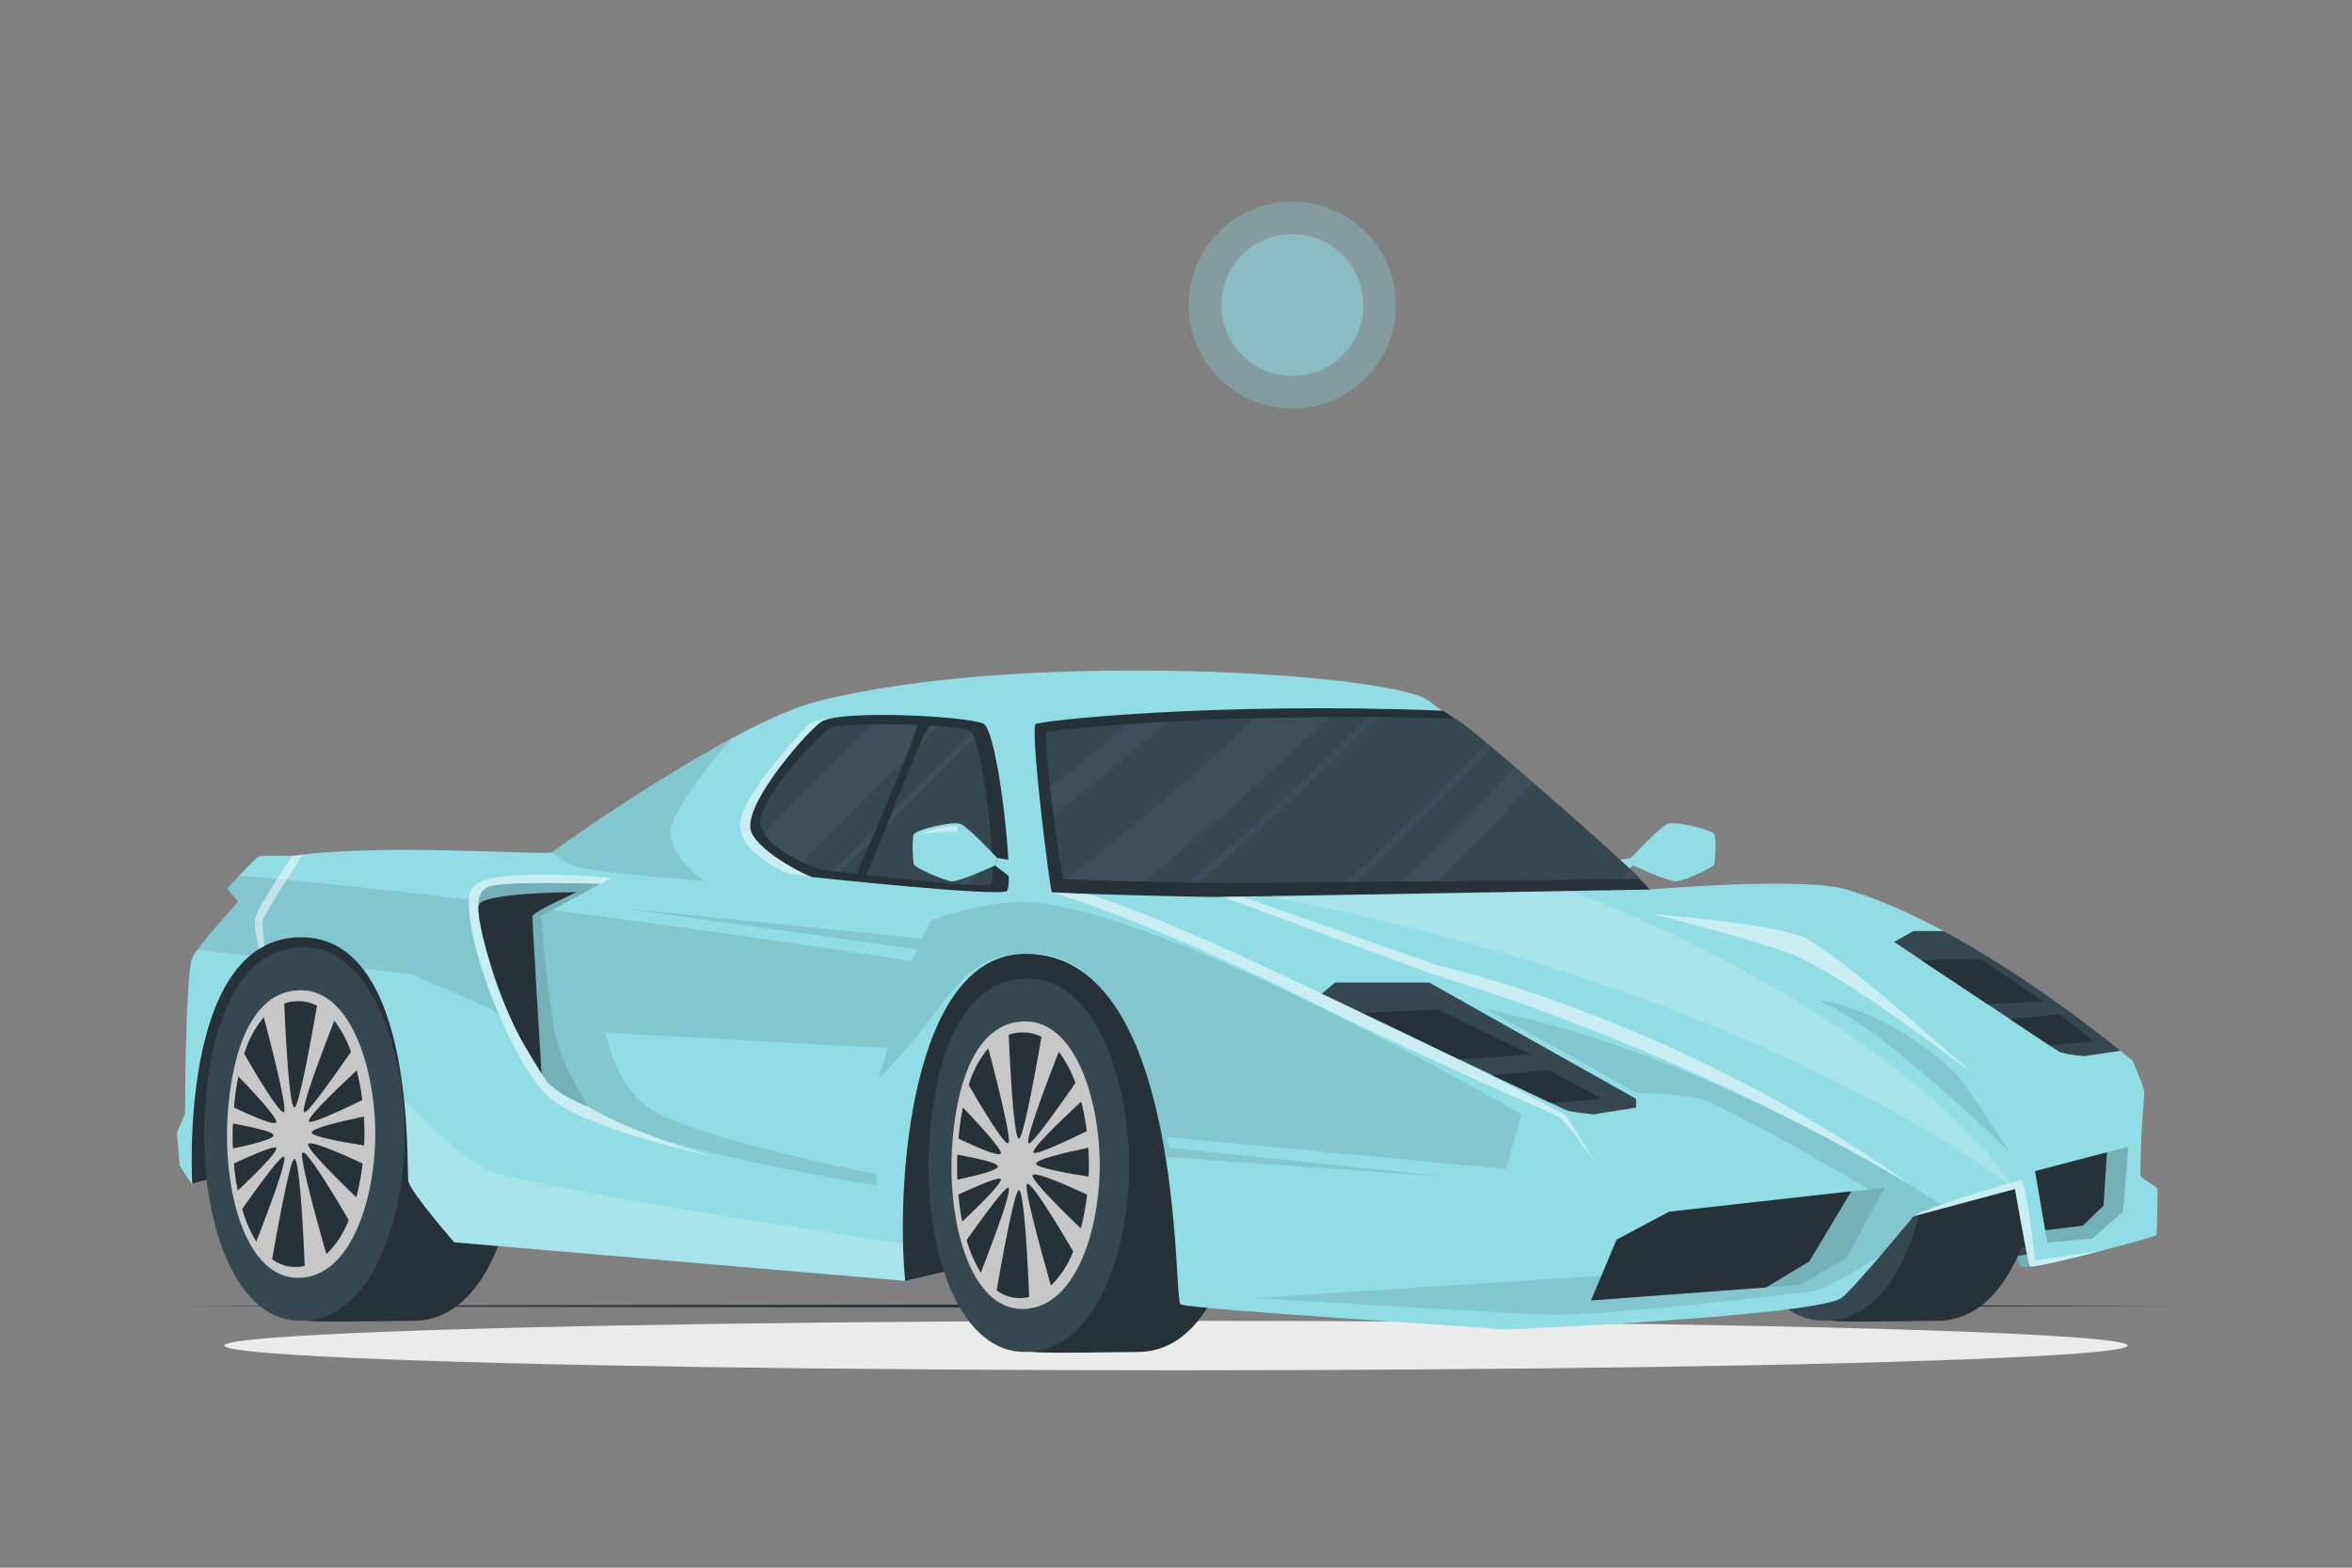 <svg xmlns="http://www.w3.org/2000/svg" viewBox="0 0 750 500"><rect x="0" y="0" width="750" height="500" fill="#808080" stroke="none"/><g id="freepik--Shadow--inject-35"><ellipse cx="375" cy="429.15" rx="303.49" ry="7.89" style="fill:#ebebeb"></ellipse></g><g id="freepik--Floor--inject-35"><path d="M58.31,416.55c202.89-.61,430.49-.62,633.38,0-202.89.62-430.49.61-633.38,0Z" style="fill:#263238"></path></g><g id="freepik--Sun--inject-35"><circle cx="412.09" cy="97.3" r="33.02" transform="translate(-2.45 11.04) rotate(-1.53)" style="fill:#92DCE5;opacity:0.3"></circle><circle cx="412.09" cy="97.3" r="22.64" style="fill:#92DCE5;opacity:0.5"></circle></g><g id="freepik--Car--inject-35"><path d="M520.78,276.06l-.71-2.42s9-9.61,11.53-10.79,14.19,1.78,15,3.17.3,8.53.09,9.6-9.89,5.39-12.24,5.49S520.78,276.06,520.78,276.06Z" style="fill:#92DCE5"></path><path d="M520.07,273.64l.71,2.42s-6,4.5-6.19,4.76.15,1.55.15,1.55h-6.05v-8.73a14.32,14.32,0,0,0,2.82,1.21C512.38,275,520.07,273.64,520.07,273.64Z" style="fill:#92DCE5"></path><path d="M288.64,408.52l22.59-5.32,45.23-102.36s-42.43-22.2-60.39,13.65S288.64,408.52,288.64,408.52Z" style="fill:#263238"></path><path d="M60.84,377.51l22.59-5.33L134,290.62s-42.43-22.2-60.4,13.65S60.84,377.51,60.84,377.51Z" style="fill:#263238"></path><path d="M622.69,384.53s11.31,3.1,17.4,11.76c3.58,5.1,4.2,7.68,4.2,7.68h3.31L644,374.86Z" style="fill:#92DCE5"></path><g style="opacity:0.2"><path d="M622.69,384.53s11.31,3.1,17.4,11.76c3.58,5.1,4.2,7.68,4.2,7.68h3.31L644,374.86Z"></path></g><path d="M583.09,409.82l64.51-12s-12.89-14.24-32.26-14.13S583.09,409.82,583.09,409.82Z" style="fill:#263238"></path><polygon points="647.6 397.86 583.09 409.82 583.09 411.88 647.4 399.89 647.6 397.86" style="fill:#37474f"></polygon><path d="M396,374.81c-.69,25.32-10.76,56.38-33.18,56.38-2.2,0-32.23.58-34.2-.07-18.07-6-28.78-39-26.75-68,1.58-22.64,8.77-48,27.68-51,1.26-.2,32.85,0,34.22,0C386.39,312.06,396.74,347.57,396,374.81Z" style="fill:#263238"></path><path d="M360,374.81c-.7,25.32-10.76,56.38-33.19,56.38s-32.68-35.89-30.43-68.1c1.69-24.15,9.48-51,31.38-51C350.39,312.06,360.74,347.57,360,374.81Z" style="fill:#37474f"></path><path d="M350.65,374.08c-.57,19.5-8.07,43.41-24.65,43.41s-24.08-27.63-22.35-52.44c1.3-18.59,7.12-39.29,23.31-39.29C343.69,325.76,351.26,353.1,350.65,374.08Z" style="fill:#c7c7c7"></path><path d="M321.66,330c.34,7.93,1.53,33.17,3.25,33.17,1.45,0,5.7-23.83,7.2-32.45a12.67,12.67,0,0,0-5.86-1.44A14.43,14.43,0,0,0,321.66,330Z" style="fill:#263238"></path><path d="M328,364.64c.91.69,9-10.7,14.93-19.23a35.87,35.87,0,0,0-5.32-9.94C333.81,345.24,326.78,363.72,328,364.64Z" style="fill:#263238"></path><path d="M329.55,367.58c.42,1,9.15-3,17-6.8a76.23,76.23,0,0,0-1.78-9.43C337.58,358,329.05,366.3,329.55,367.58Z" style="fill:#263238"></path><path d="M330.37,371.14c-.08,1.19,8.75,2.87,16.78,4.14,0-.47,0-.92.05-1.39.08-2.54,0-5.17-.14-7.84C339,367.71,330.47,369.8,330.37,371.14Z" style="fill:#263238"></path><path d="M344.65,391.81a79.28,79.28,0,0,0,2-10.79c-7.69-3.57-16.67-7.42-17.34-6.18S337.93,385.32,344.65,391.81Z" style="fill:#263238"></path><path d="M335.11,410a30.07,30.07,0,0,0,7.1-10.88c-4.94-8.43-13.4-22.42-14.71-21.53S333,402.53,335.11,410Z" style="fill:#263238"></path><path d="M317.81,411.54a12.24,12.24,0,0,0,7.37,2.47,13.18,13.18,0,0,0,3-.34c-.27-6.62-1.48-34.09-3.29-34.09C323.51,379.58,319.37,402.55,317.81,411.54Z" style="fill:#263238"></path><path d="M308.25,395.5a41.58,41.58,0,0,0,4.5,10.42c3.83-9.83,10-26.2,8.83-27.08C320.73,378.2,313.87,387.55,308.25,395.5Z" style="fill:#263238"></path><path d="M305.6,381a78.46,78.46,0,0,0,1.23,8.64c6.29-5.94,12.75-12.42,12.29-13.57C318.77,375.19,312.28,377.92,305.6,381Z" style="fill:#263238"></path><path d="M305.29,368.24c-.12,2.67-.12,5.36,0,8,6.66-1.41,12.86-3,12.94-4.18S312,369.55,305.29,368.24Z" style="fill:#263238"></path><path d="M305.63,363.15c6.45,3.07,12.91,5.8,13.48,4.73s-6.14-8.45-12.06-14.65A91.1,91.1,0,0,0,305.63,363.15Z" style="fill:#263238"></path><path d="M308.91,346.05s0,0,0,0c4.77,8.25,11.47,19.34,12.65,18.54s-4.1-21.54-6.42-30.22A32,32,0,0,0,308.91,346.05Z" style="fill:#263238"></path><path d="M165,364.88c-.69,25.32-10.76,56.38-33.18,56.38-2.2,0-32.23.59-34.2-.07-18.07-6-28.78-39-26.75-68,1.58-22.64,8.77-48,27.68-51,1.26-.2,32.85,0,34.22,0C155.37,302.13,165.72,337.64,165,364.88Z" style="fill:#263238"></path><path d="M129,364.88c-.7,25.32-10.76,56.38-33.19,56.38s-32.68-35.88-30.43-68.1c1.69-24.14,9.48-51,31.38-51C119.37,302.13,129.72,337.64,129,364.88Z" style="fill:#37474f"></path><path d="M119.63,364.15c-.57,19.5-8.07,43.41-24.65,43.41S70.9,379.93,72.63,355.12c1.3-18.59,7.12-39.29,23.31-39.29C112.67,315.83,120.24,343.17,119.63,364.15Z" style="fill:#c7c7c7"></path><path d="M90.64,320.05c.34,7.92,1.53,33.16,3.25,33.16,1.45,0,5.7-23.82,7.2-32.44a12.55,12.55,0,0,0-5.86-1.45A14.43,14.43,0,0,0,90.64,320.05Z" style="fill:#263238"></path><path d="M97,354.72c.91.68,9-10.7,14.93-19.24a36,36,0,0,0-5.32-9.94C102.79,335.31,95.76,353.79,97,354.72Z" style="fill:#263238"></path><path d="M98.53,357.65c.42,1,9.15-3,17-6.79a76,76,0,0,0-1.78-9.44C106.56,348.09,98,356.38,98.53,357.65Z" style="fill:#263238"></path><path d="M99.35,361.21c-.08,1.19,8.75,2.87,16.78,4.15,0-.47,0-.93.05-1.4.08-2.53,0-5.17-.14-7.84C108,357.78,99.45,359.87,99.35,361.21Z" style="fill:#263238"></path><path d="M113.63,381.89a79.71,79.71,0,0,0,2-10.8c-7.69-3.57-16.67-7.42-17.34-6.18S106.91,375.4,113.63,381.89Z" style="fill:#263238"></path><path d="M104.09,400a30.24,30.24,0,0,0,7.1-10.88c-4.94-8.44-13.4-22.42-14.71-21.53S101.94,392.6,104.09,400Z" style="fill:#263238"></path><path d="M86.79,401.62a12.3,12.3,0,0,0,7.37,2.46,13.18,13.18,0,0,0,3-.34c-.27-6.62-1.48-34.09-3.29-34.09C92.49,369.65,88.35,392.62,86.79,401.62Z" style="fill:#263238"></path><path d="M77.23,385.58A41.66,41.66,0,0,0,81.73,396c3.83-9.82,10-26.2,8.83-27.07C89.71,368.28,82.85,377.62,77.23,385.58Z" style="fill:#263238"></path><path d="M74.58,371.09a78.64,78.64,0,0,0,1.23,8.65c6.29-5.94,12.75-12.42,12.29-13.58C87.75,365.26,81.26,368,74.58,371.09Z" style="fill:#263238"></path><path d="M74.27,358.31c-.12,2.67-.12,5.36,0,8,6.66-1.4,12.86-3,12.94-4.18S81,359.62,74.27,358.31Z" style="fill:#263238"></path><path d="M74.61,353.23c6.45,3.06,12.91,5.79,13.48,4.72S82,349.5,76,343.31A90.76,90.76,0,0,0,74.61,353.23Z" style="fill:#263238"></path><path d="M77.89,336.12s0,0,0,0c4.77,8.25,11.47,19.34,12.65,18.54s-4.1-21.53-6.42-30.21A32,32,0,0,0,77.89,336.12Z" style="fill:#263238"></path><path d="M650.94,364.88c-.7,25.32-10.76,56.38-33.18,56.38-2.2,0-32.24.59-34.2-.07-18.07-6-28.78-39-26.75-68,1.58-22.64,8.77-48,27.68-51,1.26-.2,32.84,0,34.21,0C641.34,302.13,651.69,337.64,650.94,364.88Z" style="fill:#263238"></path><path d="M614.94,364.88c-.7,25.32-10.76,56.38-33.18,56.38s-32.69-35.88-30.43-68.1c1.69-24.14,9.48-51,31.37-51C605.34,302.13,615.69,337.64,614.94,364.88Z" style="fill:#37474f"></path><path d="M605.61,364.15c-.57,19.5-8.08,43.41-24.65,43.41s-24.08-27.63-22.35-52.44c1.3-18.59,7.12-39.29,23.3-39.29C598.65,315.83,606.22,343.17,605.61,364.15Z" style="fill:#c7c7c7"></path><path d="M576.61,320.05c.34,7.92,1.54,33.16,3.26,33.16,1.45,0,5.7-23.82,7.2-32.44a12.58,12.58,0,0,0-5.86-1.45A14.54,14.54,0,0,0,576.61,320.05Z" style="fill:#263238"></path><path d="M583,354.72c.92.68,9-10.7,14.94-19.24a36.28,36.28,0,0,0-5.32-9.94C588.76,335.31,581.73,353.79,583,354.72Z" style="fill:#263238"></path><path d="M584.51,357.65c.41,1,9.14-3,17-6.79a77.93,77.93,0,0,0-1.78-9.44C592.54,348.09,584,356.38,584.51,357.65Z" style="fill:#263238"></path><path d="M585.33,361.21c-.08,1.19,8.75,2.87,16.77,4.15,0-.47,0-.93.06-1.4.08-2.53,0-5.17-.14-7.84C594,357.78,585.42,359.87,585.33,361.21Z" style="fill:#263238"></path><path d="M599.6,381.89a78.2,78.2,0,0,0,2-10.8c-7.69-3.57-16.67-7.42-17.34-6.18S592.89,375.4,599.6,381.89Z" style="fill:#263238"></path><path d="M590.07,400a30.38,30.38,0,0,0,7.1-10.88c-4.95-8.44-13.4-22.42-14.71-21.53S587.92,392.6,590.07,400Z" style="fill:#263238"></path><path d="M572.77,401.62a12.29,12.29,0,0,0,7.36,2.46,13.18,13.18,0,0,0,3-.34c-.26-6.62-1.48-34.09-3.29-34.09C578.46,369.65,574.33,392.62,572.77,401.62Z" style="fill:#263238"></path><path d="M563.21,385.58A41.66,41.66,0,0,0,567.7,396c3.84-9.82,10-26.2,8.84-27.07C575.69,368.28,568.83,377.62,563.21,385.58Z" style="fill:#263238"></path><path d="M560.55,371.09a81.1,81.1,0,0,0,1.24,8.65c6.29-5.94,12.74-12.42,12.29-13.58C573.72,365.26,567.24,368,560.55,371.09Z" style="fill:#263238"></path><path d="M560.25,358.31c-.12,2.67-.12,5.36,0,8,6.67-1.4,12.87-3,12.95-4.18S566.93,359.62,560.25,358.31Z" style="fill:#263238"></path><path d="M560.59,353.23C567,356.29,573.5,359,574.07,358s-6.14-8.45-12.06-14.64A88.39,88.39,0,0,0,560.59,353.23Z" style="fill:#263238"></path><path d="M563.86,336.12s0,0,0,0c4.78,8.25,11.48,19.34,12.66,18.54s-4.1-21.53-6.42-30.21A32,32,0,0,0,563.86,336.12Z" style="fill:#263238"></path><path d="M688,379.55c-.08,7.88-.21,13.87-.41,14.4s-40,11.26-40.37,9.86c-1.21-4.69-4.66-24.59-4.66-24.59l-32.36,8.67s-18.68,22.72-22.9,26c-7.5,5.77-107.44,10.38-109,10.09-3-.6-99.51-6.38-101.88-8S378,304.21,327.05,304.21c-36.91,0-41.37,74.56-38.41,104.31l-143.79-12.3S131,380.33,130.24,376.77s2.81-77.85-34.21-77.85c-39.55,0-34.71,79-34.71,79l-4-6.05-.89-10.51L59,355.13s.1-43.64,2.32-49.72c.69-1.89,7.74-10.18,14.38-17.52.65-.73-3.67-4-3-4.74,4.88-5.32,9.12-9.77,9.91-10,1.8-.54,9.42,0,11.14-.22,27.87-4.08,81.08,0,82.29-1.1,1.48-1.33,57.7-41.29,84.58-48.13,62.49-15.92,173.06-9.68,193-1.31,6.9,2.89,72.25,61.35,72.25,61.35s48.36-4.23,62.67-.1c41.54,12,91.52,54.71,91.52,54.71s3.56,8.14,3.71,10.07c.08,1.16-1.12,10.46-1.25,26.14C682.49,376.27,688,378,688,379.55Z" style="fill:#92DCE5"></path><path d="M670,398.91c-10.8,2.83-22.62,5.66-22.81,4.9-1.22-4.68-4.67-24.59-4.67-24.59l-32.36,8.67c2.65-2.45,32.58-11.12,34.24-11.53S649,402,649,402Z" style="fill:#fff;opacity:0.5"></path><path d="M474.26,322l47.49,26.48s12.13.36,20,1.91,54.2,29,54.2,29S580.77,397.44,567.79,400s-51.13,6.71-66.48,7.53S400.09,414,400.09,414s75.14,4.67,93.24,5.29,79.95-6.81,84.64-7.43,21.46-11.21,21.46-11.21l10.73-12.77s2.14-1.28,9-3.64C619.2,384.25,546.81,336.41,474.26,322Z" style="opacity:0.1"></path><path d="M579.25,318.89s20.87,1.6,44.45,23.41c2.26,2.08,17.16,25.22,17.16,25.22S599.67,326.67,579.25,318.89Z" style="opacity:0.1"></path><path d="M225.05,281.12s-36.55-3.05-41.11-4.7a28.11,28.11,0,0,1-7.94-4.61c1.07-1,30.93-22.24,57.51-36.47h0s-20.87,23.12-19.63,31.38S225.05,281.12,225.05,281.12Z" style="opacity:0.1"></path><path d="M288.64,408.52l-143.79-12.3S131,380.33,130.24,376.77c-.29-1.32,0-12.43-1.38-25.86,5,5.19,17.76,18,27.17,22.37,11.36,5.34,121.5,21.84,131.92,23.4C288.06,401.1,288.31,405.11,288.64,408.52Z" style="fill:#fff;opacity:0.2"></path><path d="M405.6,286.09l95.5-1.94s100.15,36.55,141.42,95.07C642.52,379.22,566.06,317.21,405.6,286.09Z" style="fill:#fff;opacity:0.2"></path><path d="M480.25,372.84,372.14,362.67l.67,3.38,88.36,9.23L371.67,369l-1.17-6.51s-8-56.83-40.47-58.32c-16.34-.75-22.4,5.93-34,21.56A177,177,0,0,1,280.15,344l2.91-9.65-90.05-5c1.82,7.72,5.62,18,13.45,23.67,13.62,9.9,73,21.42,73,21.42v3.63s-91.95-14.3-105.67-31.57a83.42,83.42,0,0,1-12.92-21.94l-4.46-2.85L131,310.66l-15.3-1.74c-4.76-6.09-11.12-10-19.62-10a25,25,0,0,0-11.71,2.76c-.61.32-1.19.66-1.77,1a25.78,25.78,0,0,0-2.88,2.13h0l-16.74-1.9c2.58-3.47,7.79-9.52,12.78-15,.65-.73-3.67-4-3-4.74,1.27-1.37,2.49-2.71,3.62-3.91,90.2,7.61,214.41,27.32,214.41,27.32l1.73-3.81L198,289.61l96,9.74,2.63-5.79s16.89-6,29-5.89C369,288,485.22,355.4,485.22,355.4Z" style="opacity:0.1"></path><path d="M410,281.54l-.51-1.75s6.47-6.93,8.32-7.78,13.23,1.28,13.85,2.28.37,5.38.22,6.15-10.28,2.5-12,2.58S410,281.54,410,281.54Z" style="fill:#92DCE5"></path><path d="M409.44,279.79l.51,1.75s-4.3,3.24-4.46,3.43.11,1.12.11,1.12h-4.37v-6.3a10.14,10.14,0,0,0,2,.87C403.9,280.77,409.44,279.79,409.44,279.79Z" style="fill:#92DCE5"></path><g style="opacity:0.1"><path d="M410,281.54l-.51-1.75s6.47-6.93,8.32-7.78,13.23,1.28,13.85,2.28.37,5.38.22,6.15-10.28,2.5-12,2.58S410,281.54,410,281.54Z"></path><path d="M409.44,279.79l.51,1.75s-4.3,3.24-4.46,3.43.11,1.12.11,1.12h-4.37v-6.3a10.14,10.14,0,0,0,2,.87C403.9,280.77,409.44,279.79,409.44,279.79Z"></path></g><path d="M264.46,229.25a13.78,13.78,0,0,0-6.3,1.62c-.78.38-22.38,23.27-22.22,32.41s15.4,15.33,15.4,15.33l7,.88Z" style="fill:#fff;opacity:0.5"></path><path d="M321.13,284.15c-2,2-60.16-4.2-61.94-4.4s-19.31-9-19.93-15.75c-.85-9.38,18.9-31.51,22.75-33.86,6.09-3.73,45.25-1.89,51.47.63C318.34,232.73,323.4,281.83,321.13,284.15Z" style="fill:#263238"></path><path d="M316.06,282c-1.81,1.84-52.42-4.47-54.05-4.65s-18.61-6.71-19.57-14.7c-.85-7.17,18.77-29,22.56-30.6s38.39-1.37,44.07.93C313.51,234.79,318.13,279.89,316.06,282Z" style="fill:#37474f"></path><g style="opacity:0.5"><path d="M299.31,231.58,255.89,275c-4.4-2.1-9.92-5.41-12.31-9.28l34.67-34.67C285,231,293,231.13,299.31,231.58Z" style="fill:#455a64"></path><path d="M310.66,235.35l-42.73,42.72-2.39-.28,44.21-44.19A8.67,8.67,0,0,1,310.66,235.35Z" style="fill:#455a64"></path><path d="M316.49,274.14l-8,8L306,282l10.4-10.39C316.41,272.5,316.45,273.34,316.49,274.14Z" style="fill:#455a64"></path></g><path d="M296.62,231.15c-1.57.24-17.13,40.71-20.39,47.91-.41.9-3.6.15-3.26-.08s20-45.67,19.4-47.59C292.07,230.37,296.62,231.15,296.62,231.15Z" style="fill:#263238"></path><path d="M525.85,283.72c-1.46,0-135.41,2.37-139,2.37S336,285,335.41,284.55,328.68,235,330.14,231c.4-1.08,57-7.25,129.65-4.34C463.39,226.83,528.27,283.68,525.85,283.72Z" style="fill:#263238"></path><path d="M522.9,280.32c-1.43.07-129.88,1.31-133.37,1.31s-49.9-.95-50.49-1.34-6.6-43.17-5.17-46.6c.39-.94,58.71-6.76,130-4.45C466.52,229.32,523.94,280.27,522.9,280.32Z" style="fill:#37474f"></path><path d="M522.91,280.32l-3.55.05h0l-21.81.23-9.94.11h-2.68l-57,.56-10.51.1-13.57.13-2.69,0-11.6.1c-1.91,0-16.75-.29-29.85-.61l-2.6-.06c-4.62-.12-8.88-.25-12.1-.35-3.53-.13-5.81-.24-5.94-.32s-1.14-5.82-2.15-13.17c-1-6.94-2-15.37-2.66-22.05a93,93,0,0,1-.58-9.82,5.47,5.47,0,0,1,.22-1.56,5.31,5.31,0,0,1,1.74-.4c2.12-.34,6.12-.79,11.7-1.29,6.72-.6,15.74-1.26,26.53-1.84,6.84-.35,14.39-.68,22.52-.93q6.18-.19,12.76-.32l2.71,0c13-.23,27.1-.24,41.88.09.85,0,1.72,0,2.59.06,2.51.07,5,.13,7.57.22a14.27,14.27,0,0,1,3.4,2.26c1.52,1.18,3.49,2.76,5.76,4.64,8.09,6.7,20.08,17.14,30.28,26.19l1.42,1.25,5.19,4.64c5,4.5,9.09,8.22,11.27,10.31C522.4,279.67,523,280.31,522.91,280.32Z" style="fill:#37474f"></path><path d="M423.61,228.73q-27.83,27-58.7,52.42l-5.23-.13-2.6-.06c-4.62-.12-8.88-.25-12.1-.35-2.2-.08-3.9-.16-4.92-.21q31.65-24.72,60.28-51.28c2.86-.09,5.79-.15,8.78-.21l2.71,0Q417.59,228.77,423.61,228.73Zm59.44,15.89q-17.31,18.54-35.92,36.47l11.26-.11q15.71-15.44,30.47-31.34ZM359.6,231q-12.11,10.29-24.72,20.28c.33,2.93.7,6,1.09,8.94q18.63-14.67,36.17-30C367.62,230.51,363.42,230.77,359.6,231Zm76.94-2.31q-27.24,27.17-57.47,52.72l3,.06q30.07-25.56,57.19-52.77Zm84.65,49.8c-.31-.3-.66-.64-1.05-1-.86,1-1.72,1.91-2.59,2.86l1.8,0h.91c.45-.48.89-1,1.32-1.46ZM474,237q-21.3,22.64-44.57,44.3l3,0q22.48-21,43.11-43Z" style="fill:#455a64;opacity:0.5"></path><path d="M317.28,276.06l.71-2.42s-9-9.61-11.53-10.79-14.19,1.78-15,3.17-.3,8.53-.09,9.6,9.89,5.39,12.24,5.49S317.28,276.06,317.28,276.06Z" style="fill:#92DCE5"></path><path d="M318,273.64l-.71,2.42s6,4.5,6.19,4.76-.15,1.55-.15,1.55h6.05v-8.73a14.32,14.32,0,0,1-2.82,1.21C325.68,275,318,273.64,318,273.64Z" style="fill:#92DCE5"></path><path d="M292.43,266.51s7.59-3.53,12.8-3v1.86S296.59,264.83,292.43,266.51Z" style="fill:#fff;opacity:0.5"></path><path d="M421.41,317S497.09,353,499,353.9s9.22,1.5,9.22,1.5l13.51-2.15v-2.78l-66-37.1h-30Z" style="fill:#37474f"></path><polygon points="434.2 323.11 458.55 322 488.14 336.31 465.32 337.9 434.2 323.11" style="fill:#263238"></polygon><polygon points="475.84 342.91 493.77 341.3 510.82 350.47 494.43 351.73 475.84 342.91" style="fill:#263238"></polygon><path d="M676.21,335.15l-11.72,1.7s-6.55-.61-7.9-1.43-52.62-35-52.62-35l6.15-3.46h9.73C644.66,310.3,667.42,328,676.21,335.15Z" style="fill:#37474f"></path><polygon points="612.64 306.21 631.71 305.84 651.62 319.42 633.73 320.25 612.64 306.21" style="fill:#263238"></polygon><polygon points="640.86 325 656.78 323.47 667.73 332.17 653.47 333.37 640.86 325" style="fill:#263238"></polygon><polygon points="648.94 373.52 652.86 396.29 667.11 395.05 677.02 386.38 678.67 365.73 648.94 373.52" style="fill:#92DCE5"></polygon><polygon points="648.94 373.52 652.86 396.29 667.11 395.05 677.02 386.38 678.67 365.73 648.94 373.52" style="opacity:0.2"></polygon><polygon points="648.94 373.52 652.17 392.37 664.14 390.93 670.78 384.53 671.86 367.52 648.94 373.52" style="fill:#263238"></polygon><polygon points="532.21 386.46 601 378.82 588.91 401.15 573.87 409.82 507.34 414.76 532.21 386.46" style="fill:#92DCE5"></polygon><polygon points="532.21 386.46 601 378.82 588.91 401.15 573.87 409.82 507.34 414.76 532.21 386.46" style="opacity:0.2"></polygon><polygon points="507.34 414.76 515.48 395.38 532.21 386.46 590.34 379.95 576.95 402.32 563.15 410.62 507.34 414.76" style="fill:#263238"></polygon><path d="M226.33,368.68s-38-8.21-50.5-18.06c-11.25-8.87-28.17-49.93-26.14-65.37.76-5.73,12.39-6.4,25.72-6.24,14.11.16,19.32,1.11,19.32,1.11l-22.15,12.1-1.35,35.68L187.64,353C198.79,360.22,226.33,368.68,226.33,368.68Z" style="fill:#92DCE5"></path><path d="M226.33,368.68s-38-8.21-50.5-18.06c-11.25-8.87-28.17-49.93-26.14-65.37.76-5.73,12.39-6.4,25.72-6.24,14.11.16,19.32,1.11,19.32,1.11l-22.15,12.1-1.35,35.68L187.64,353C198.79,360.22,226.33,368.68,226.33,368.68Z" style="fill:#fff;opacity:0.5"></path><path d="M172.58,292.22l18.82-10.28s-31.47-1.19-35.91,1-3.84,8.7,1.14,25.72c5,17.17,16.8,35.47,18.21,36.82,3.21,3.09,7.5,5.32,12.8,7.59,0,0-7.16-11.59-9.45-18.91C174.86,323.48,172.58,292.22,172.58,292.22Z" style="fill:#92DCE5"></path><path d="M172.58,292.22l18.82-10.28s-31.47-1.19-35.91,1-3.84,8.7,1.14,25.72c5,17.17,16.8,35.47,18.21,36.82,3.21,3.09,7.5,5.32,12.8,7.59,0,0-7.16-11.59-9.45-18.91C174.86,323.48,172.58,292.22,172.58,292.22Z" style="opacity:0.2"></path><path d="M183.94,284.54s-30.23,0-31.28,4.16,5.84,29.87,14.57,44.7c1.62,2.76,5.46,9,5.46,9s-3-48.79-2.92-50.17S183.94,284.54,183.94,284.54Z" style="fill:#263238"></path><g style="opacity:0.5"><path d="M335.41,284.55s31.07,9.16,80.13,33.7c28.13,14.07,57.81,27.47,81.25,37.73,2.33,1,11.69,14.69,11.69,14.69s-8.15-14.32-9.44-15.06c-26.1-14.75-76.18-38-80-39.87-53.46-25.65-72-30.56-72-30.56Z" style="fill:#fff"></path><path d="M390,286.09l6-.13L458.77,308s76.89,17,150.6,70.08c0,0-64.29-40.38-151.52-67Z" style="fill:#fff"></path><path d="M527,291.52s36.8,2.94,47.61,7.22,54.28,43.56,54.28,43.56S586.43,309.63,570.59,304,527,291.52,527,291.52Z" style="fill:#fff"></path><path d="M84.32,301.68c-.61.32-1.19.66-1.77,1-.78-3.63-1.53-7.91-1.18-9.77C82,289.42,93.2,273,93.2,273l3.4-.47s-12.85,19.62-12.89,21.29C83.69,294.67,84,298.28,84.32,301.68Z" style="fill:#fff"></path></g></g></svg>

